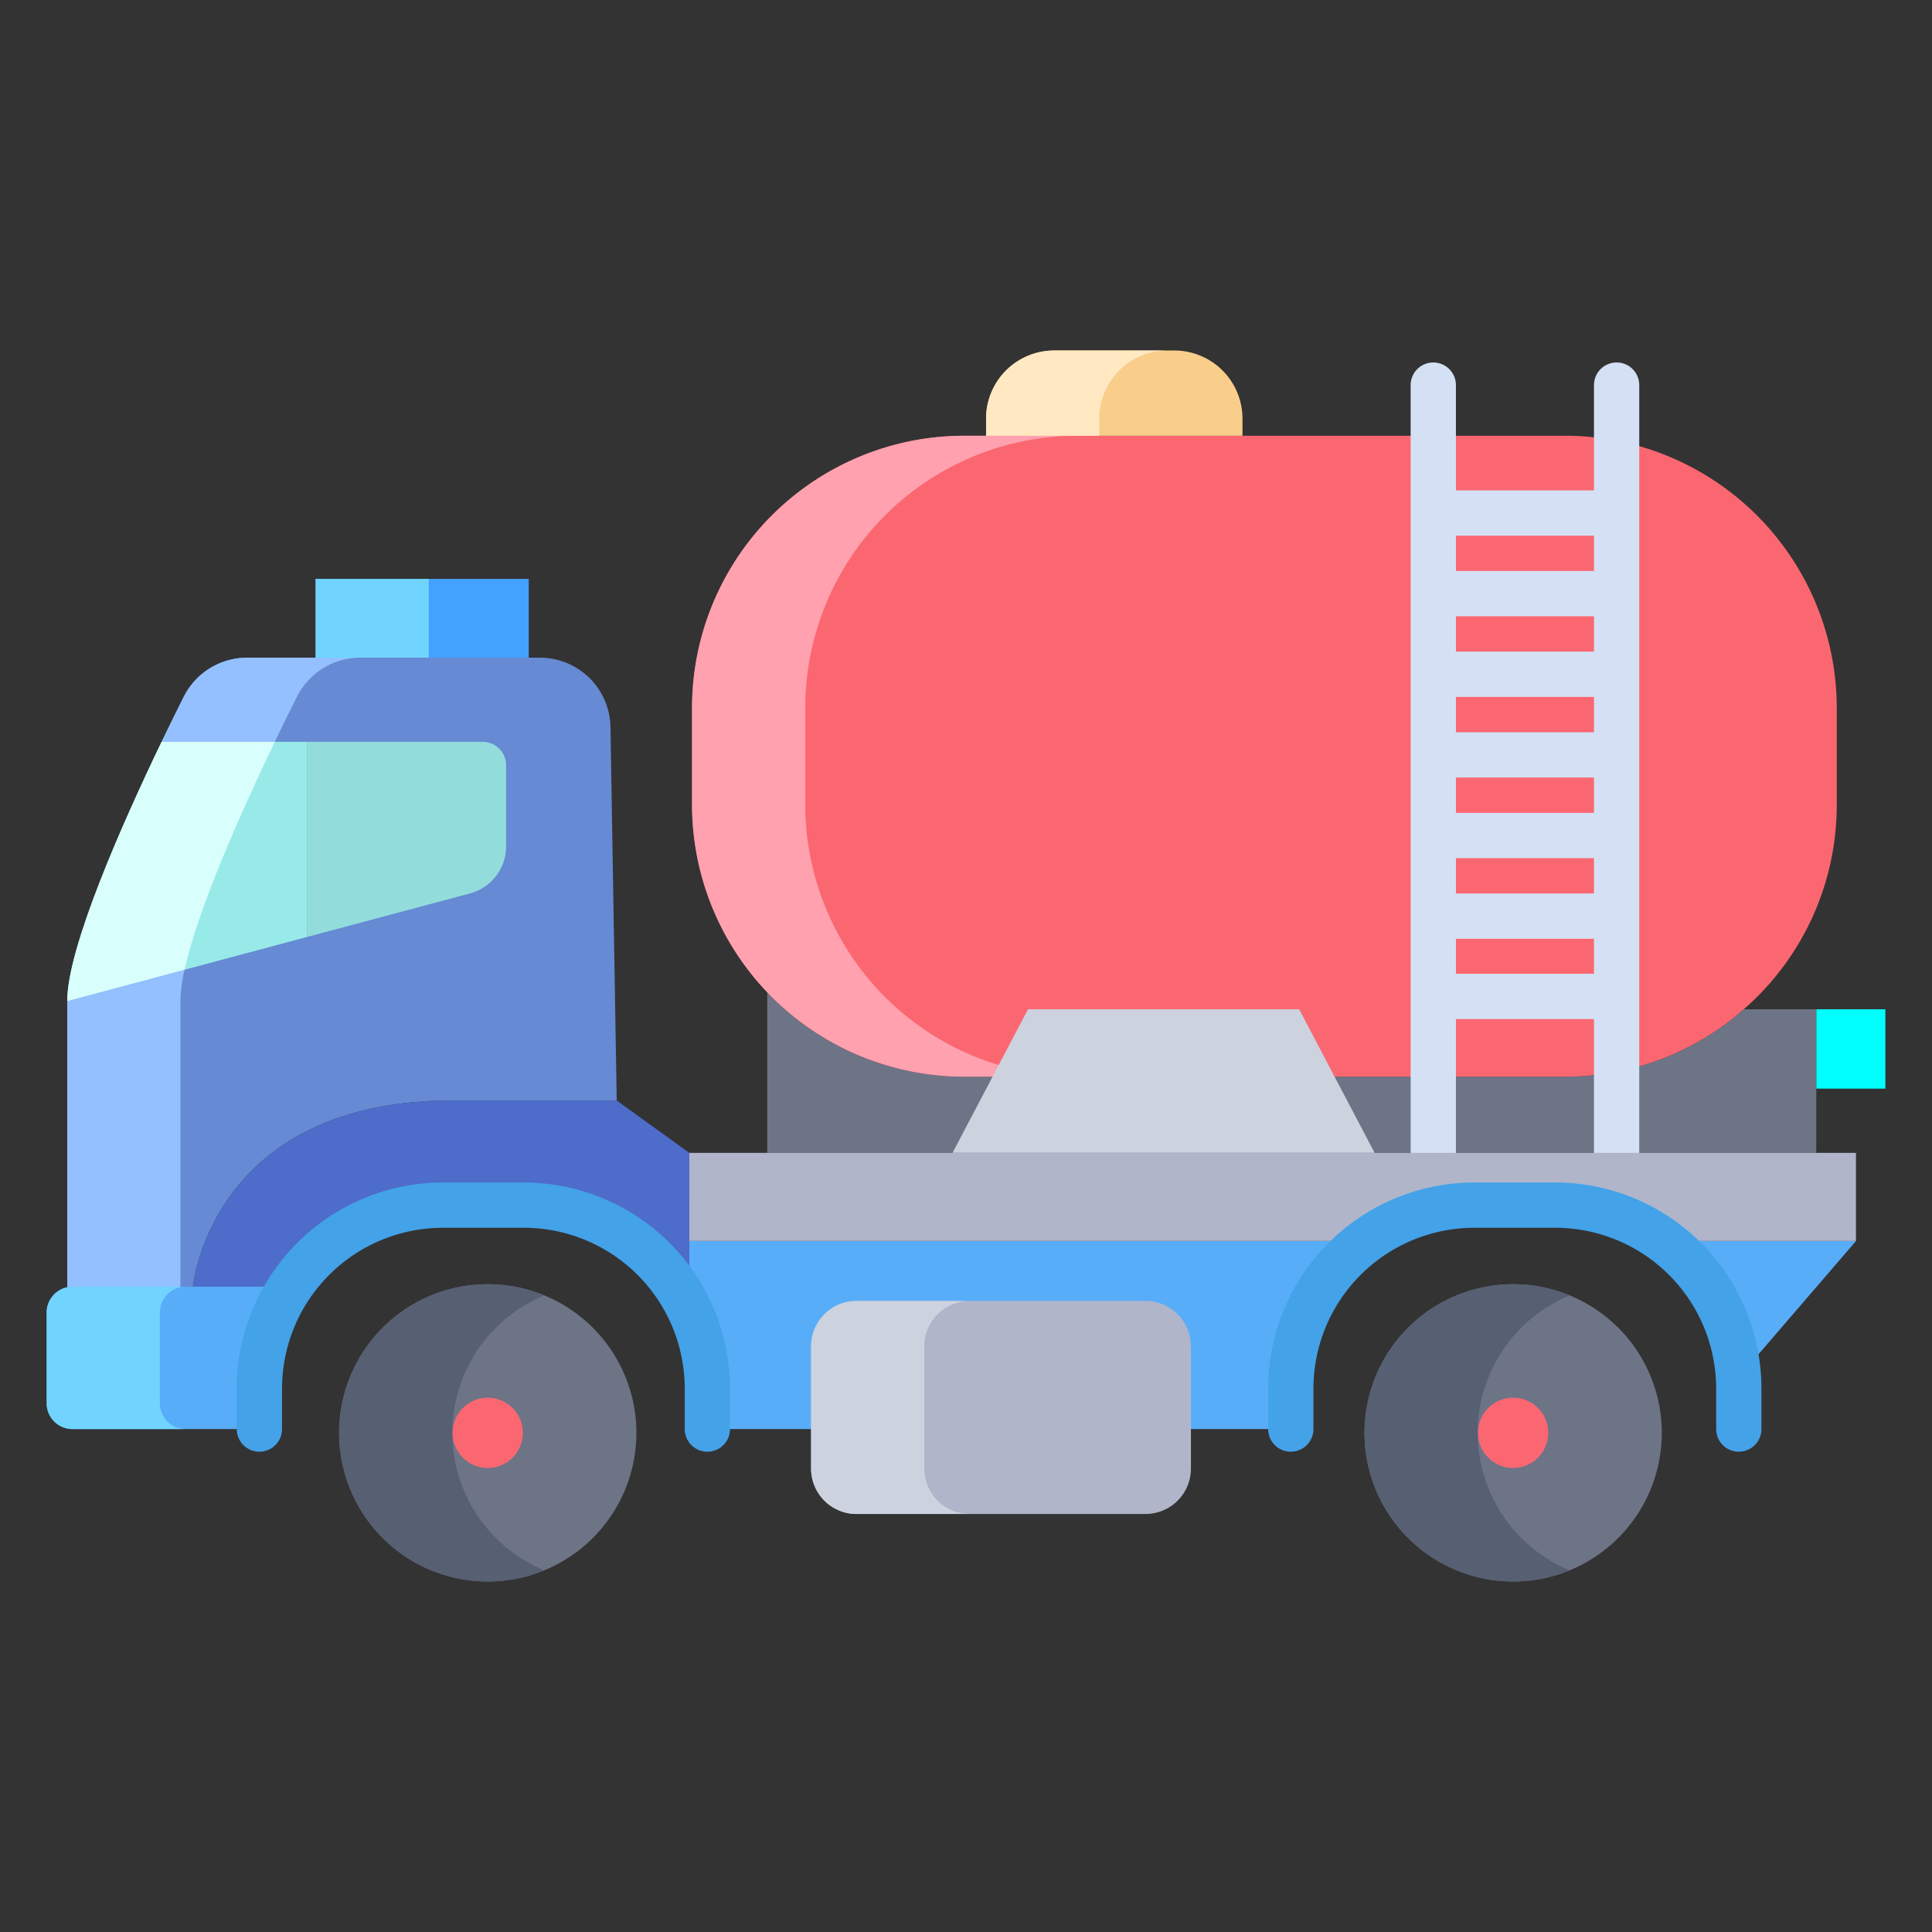 <svg id="Layer_1" height="512" viewBox="0 0 512 512" width="512" xmlns="http://www.w3.org/2000/svg" data-name="Layer 1"><rect x="0" y="0" width="512" height="512" fill="#333333" stroke="none"/><path d="m481.33 267.47h18.31v21.03h-18.31z" fill="#0ff"/><path d="m491.81 328.87h.04v.02l-31.05 36.06-.09.01a48.542 48.542 0 0 0 -19.66-36.09z" fill="#58adf9"/><path d="m462.12 267.47a71.672 71.672 0 0 1 -47.3 17.86h-159.48a71.76 71.76 0 0 1 -52.01-22.36v42.55h278v-38.05z" fill="#6d7486"/><path d="m428.42 116.79a70.947 70.947 0 0 0 -13.6-1.31h-159.48a72.146 72.146 0 0 0 -71.94 71.93v25.98a72.145 72.145 0 0 0 71.94 71.94h159.48a71.672 71.672 0 0 0 47.3-17.86 71.822 71.822 0 0 0 24.64-54.08v-25.98a72.2 72.2 0 0 0 -58.34-70.62z" fill="#fb6771"/><path d="m161.78 192.69a18.691 18.691 0 0 0 -18.69-18.4h-77.61a18.789 18.789 0 0 0 -16.8 10.38c-1.7 3.39-3.7 7.44-5.86 11.93l-25 68.7v75.69l.01.14a7.022 7.022 0 0 1 1.38-.14h31.93s4.56-49.34 68.8-49.34h43.5z" fill="#668ad3"/><path d="m19.21 340.99a7.022 7.022 0 0 0 -1.38.14 6.873 6.873 0 0 0 -5.47 6.71v24.03a6.867 6.867 0 0 0 6.85 6.85h48.16v-10.73a48.361 48.361 0 0 1 8.18-27z" fill="#58adf9"/><path d="m182.68 328.87v15.89a48.614 48.614 0 0 0 -42.72-25.39h-23.98a48.561 48.561 0 0 0 -40.43 21.62h-24.41s4.56-49.34 68.8-49.34h43.5l19.24 13.87z" fill="#4e6cca"/><path d="m361.79 328.87h-179.11v15.89a48.419 48.419 0 0 1 5.9 23.23v10.73h153.49v-10.73a48.558 48.558 0 0 1 19.73-39.11z" fill="#58adf9"/><path d="m401 340.33a39.39 39.39 0 1 1 -39.39 39.39 39.387 39.387 0 0 1 39.39-39.39z" fill="#6d7486"/><path d="m129.26 340.33a39.39 39.39 0 1 1 -39.39 39.39 39.387 39.387 0 0 1 39.39-39.39z" fill="#6d7486"/><path d="m134.12 202.82v21.5a12.888 12.888 0 0 1 -9.55 12.44l-43.14 11.53-.06-.24v-51.45h46.54a6.212 6.212 0 0 1 6.21 6.22z" fill="#92dddb"/><path d="m81.37 248.05.06.24-63.61 17.01c0-14.1 14.38-46.61 25-68.7h38.55z" fill="#98eae8"/><path d="m83.64 153.42h56.48v20.87h-56.48z" fill="#43a2ff"/><path d="m329.27 115.23v.25h-67.95v-4.59a18.053 18.053 0 0 1 18-18h31.95a18.053 18.053 0 0 1 18 18z" fill="#f9ce8a"/><path d="m315.61 378.72v10.5a12.035 12.035 0 0 1 -12 12h-76.66a12.035 12.035 0 0 1 -12-12v-32.46a12.035 12.035 0 0 1 12-12h76.66a12.035 12.035 0 0 1 12 12z" fill="#b0b5ca"/><path d="m401 370.41a9.31 9.31 0 1 1 -9.32 9.31 9.312 9.312 0 0 1 9.32-9.31z" fill="#fb6771"/><path d="m129.26 370.41a9.31 9.31 0 1 1 -9.32 9.31 9.312 9.312 0 0 1 9.32-9.31z" fill="#fb6771"/><path d="m213.4 213.39v-25.98a72.146 72.146 0 0 1 71.94-71.93h-30a72.146 72.146 0 0 0 -71.94 71.93v25.98a72.145 72.145 0 0 0 71.94 71.94h30a72.145 72.145 0 0 1 -71.94-71.94z" fill="#ffa1af"/><path d="m291.32 115.48v-4.59a18.053 18.053 0 0 1 18-18h-30a18.053 18.053 0 0 0 -18 18v4.59z" fill="#ffe8c2"/><path d="m78.68 184.67a18.789 18.789 0 0 1 16.8-10.38h-30a18.789 18.789 0 0 0 -16.8 10.38c-1.7 3.39-3.7 7.44-5.86 11.93h30c2.16-4.49 4.16-8.54 5.86-11.93z" fill="#94c0ff"/><path d="m47.82 340.99v-75.69a40.451 40.451 0 0 1 1.089-8.314l-31.089 8.314v75.69l.01.14a7.022 7.022 0 0 1 1.38-.14z" fill="#94c0ff"/><path d="m42.36 371.87v-24.03a6.873 6.873 0 0 1 5.47-6.71l-.01-.14h-28.61a7.022 7.022 0 0 0 -1.38.14 6.873 6.873 0 0 0 -5.47 6.71v24.03a6.867 6.867 0 0 0 6.85 6.85h30a6.867 6.867 0 0 1 -6.85-6.85z" fill="#71d4ff"/><path d="m72.82 196.6h-30c-10.62 22.09-25 54.6-25 68.7l31.089-8.314c3.538-16.186 15.035-41.923 23.911-60.386z" fill="#d9fffd"/><path d="m391.61 379.72a39.4 39.4 0 0 1 24.39-36.42 39.39 39.39 0 1 0 0 72.85 39.4 39.4 0 0 1 -24.39-36.43z" fill="#575f72"/><path d="m119.87 379.72a39.4 39.4 0 0 1 24.387-36.42 39.39 39.39 0 1 0 0 72.85 39.4 39.4 0 0 1 -24.387-36.43z" fill="#575f72"/><path d="m244.95 389.22v-32.46a12.035 12.035 0 0 1 12-12h-30a12.035 12.035 0 0 0 -12 12v32.46a12.035 12.035 0 0 0 12 12h30a12.035 12.035 0 0 1 -12-12z" fill="#ccd3df"/><path d="m83.64 153.42h30v20.87h-30z" fill="#71d4ff"/><path d="m428.42 96.061a6 6 0 0 0 -6 6v27.886h-36.585v-27.886a6 6 0 1 0 -12 0v203.459a6 6 0 0 0 12 0v-35.462h36.585v35.462a6 6 0 0 0 12 0v-203.459a6 6 0 0 0 -6-6zm-6 45.886v9.368h-36.585v-9.368zm-36.585 73.475v-9.369h36.585v9.369zm36.585 12v9.369h-36.585v-9.369zm-36.585-33.369v-9.369h36.585v9.369zm0-21.369v-9.369h36.585v9.369zm0 85.374v-9.267h36.585v9.267z" fill="#d4e1f4"/><path d="m344.29 267.47h-71.86l-20 38.05h111.86z" fill="#ccd3df"/><path d="m182.68 305.52v23.35h179.11l.01.01a48.375 48.375 0 0 1 28.88-9.51h21.51a48.351 48.351 0 0 1 28.86 9.5h50.8v-23.35z" fill="#b0b5ca"/><g fill="#43a2e8"><path d="m412.186 313.375h-21.5a54.674 54.674 0 0 0 -54.612 54.611v10.733a6 6 0 0 0 12 0v-10.733a42.659 42.659 0 0 1 42.612-42.611h21.5a42.659 42.659 0 0 1 42.614 42.611v10.733a6 6 0 1 0 12 0v-10.733a54.674 54.674 0 0 0 -54.614-54.611z"/><path d="m138.853 313.375h-21.5a54.674 54.674 0 0 0 -54.611 54.611v10.733a6 6 0 1 0 12 0v-10.733a42.659 42.659 0 0 1 42.611-42.611h21.5a42.659 42.659 0 0 1 42.611 42.611v10.733a6 6 0 0 0 12 0v-10.733a54.674 54.674 0 0 0 -54.611-54.611z"/></g></svg>
